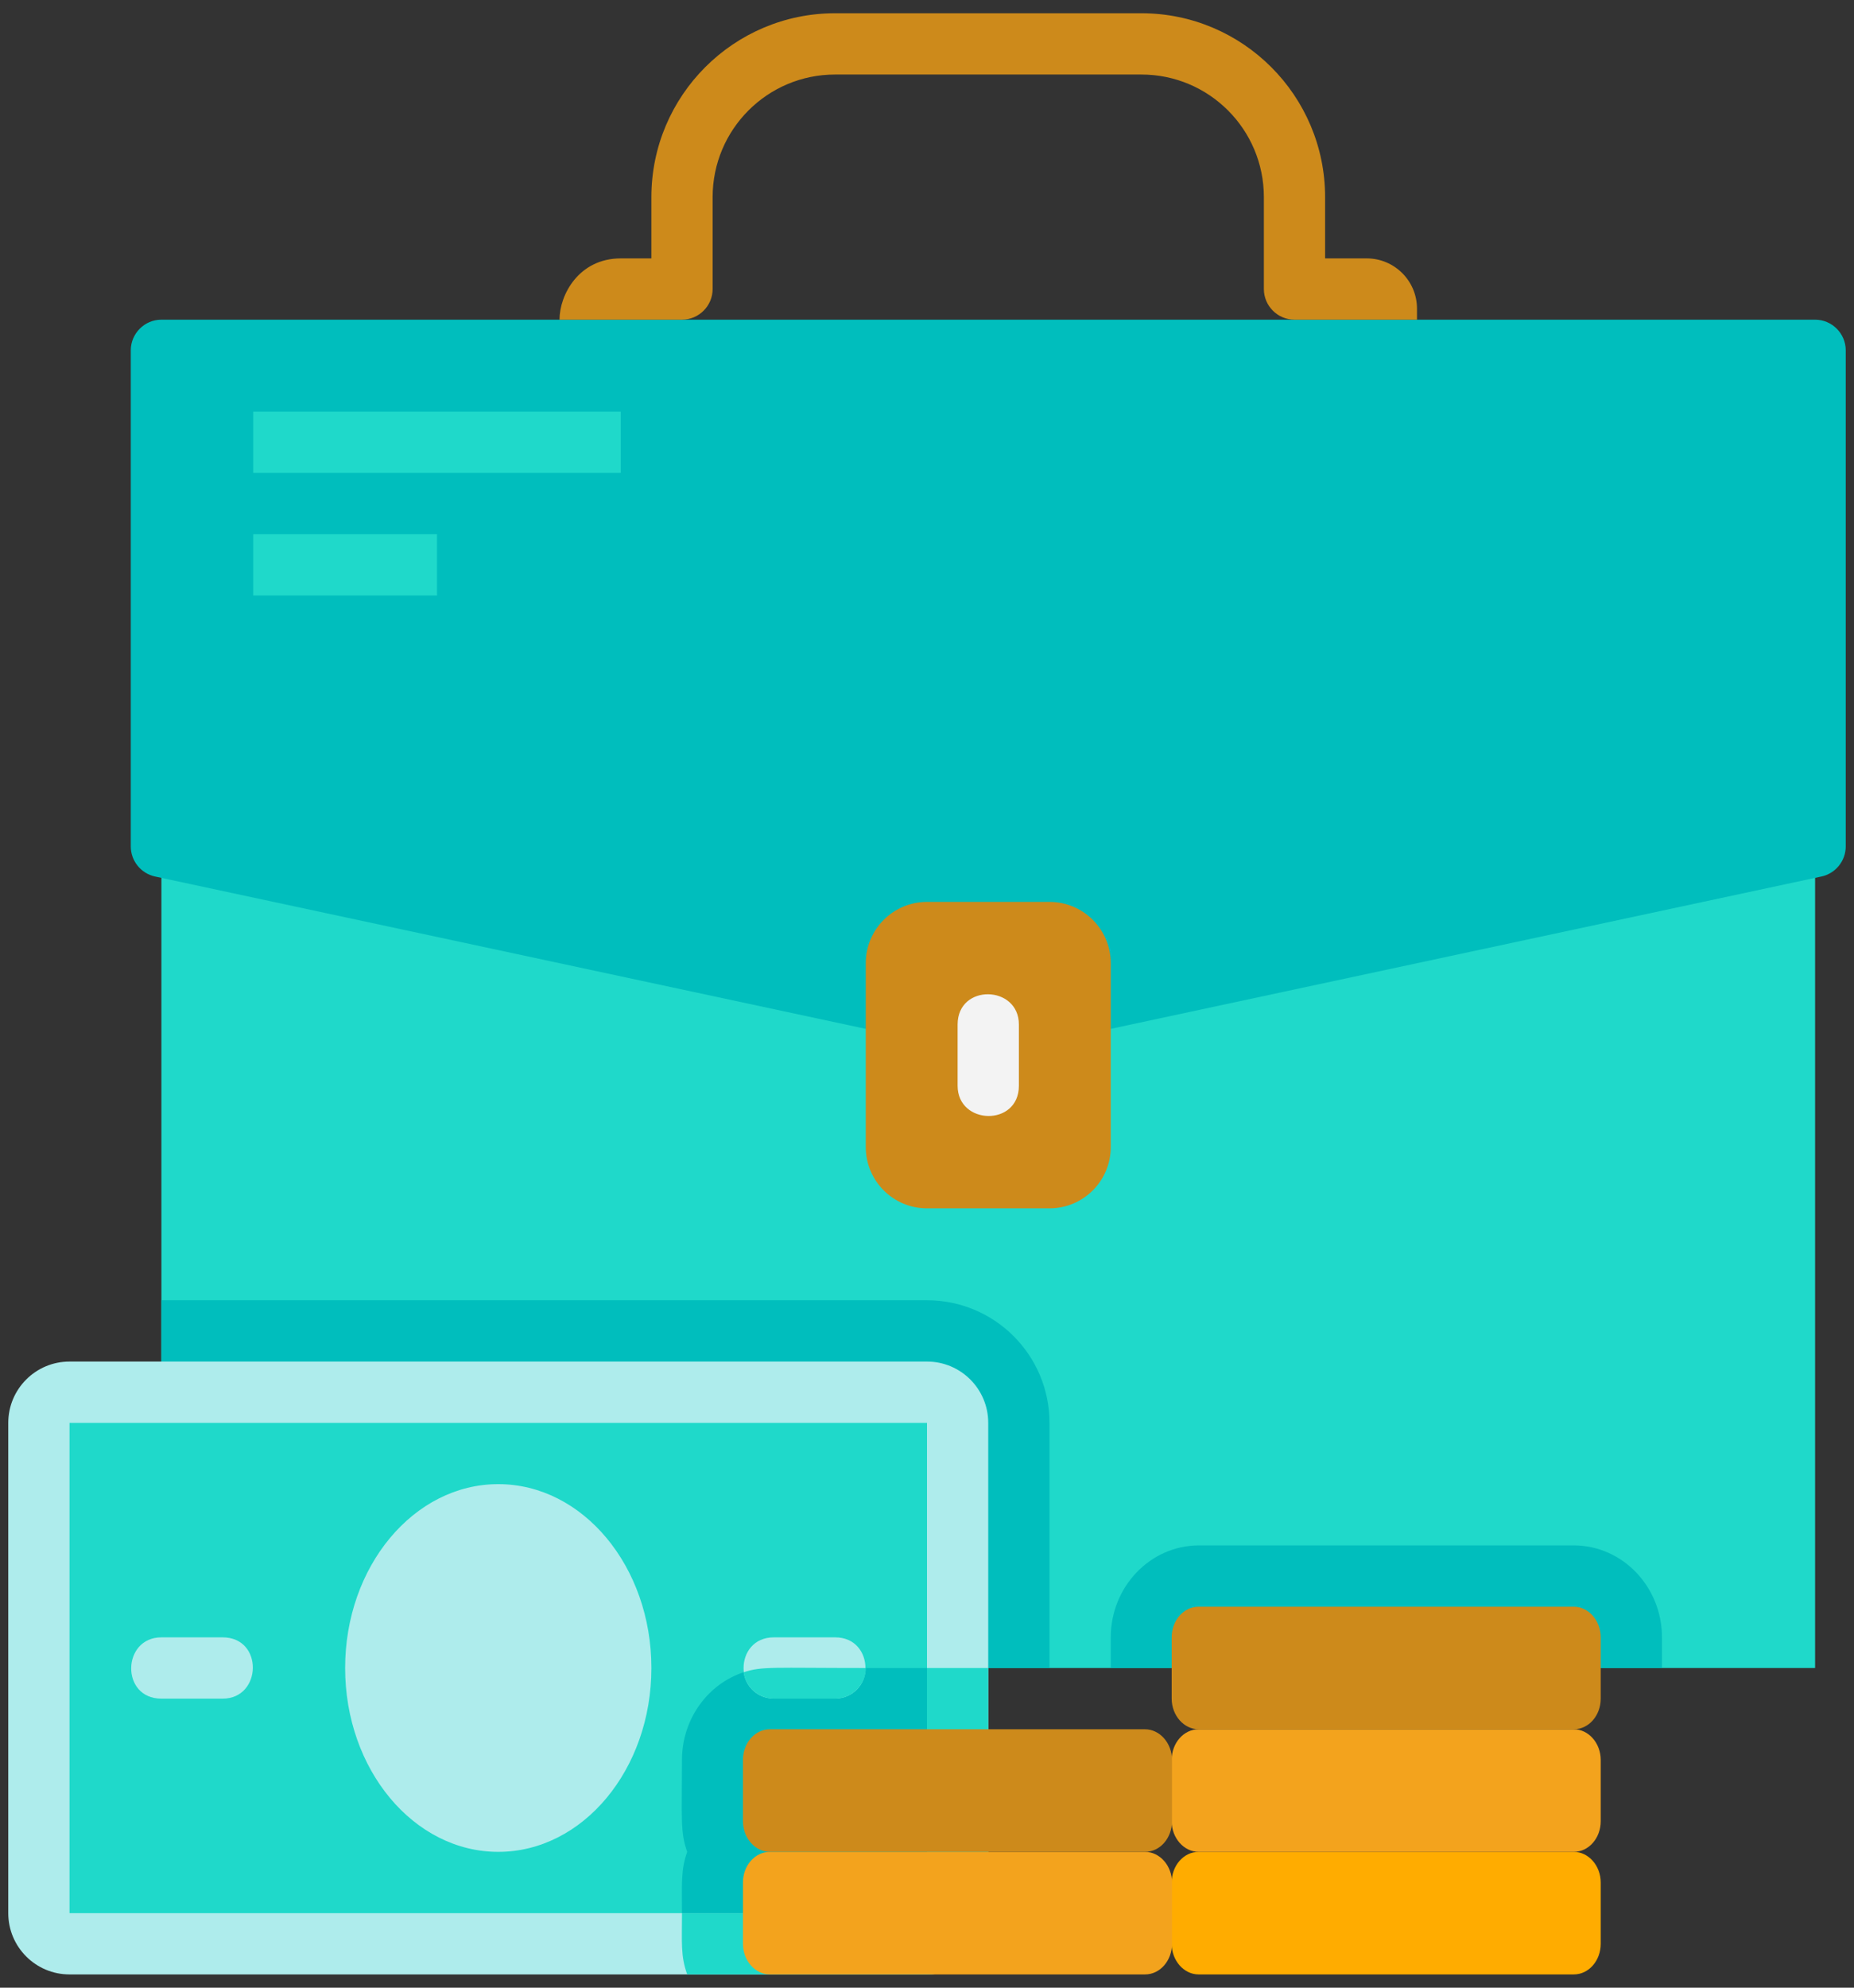 <svg width="70" height="75" viewBox="0 0 70 75" fill="none" xmlns="http://www.w3.org/2000/svg">
<rect x="0" y="0" width="70" height="75" fill="#333333" stroke="none"/>
<path d="M68.531 32.875H6.094V62.938H68.531V32.875Z" fill="#1FD9CA"/>
<path d="M68.774 33.072L37.312 39.812L5.851 33.072C5.319 32.956 4.938 32.482 4.938 31.938V13.219C4.938 12.583 5.458 12.062 6.094 12.062H68.531C69.167 12.062 69.688 12.583 69.688 13.219V31.938C69.688 32.482 69.306 32.956 68.774 33.072Z" fill="#00BEBD"/>
<path d="M39.625 34.031H35C33.723 34.031 32.688 35.067 32.688 36.344V43.281C32.688 44.558 33.723 45.594 35 45.594H39.625C40.902 45.594 41.938 44.558 41.938 43.281V36.344C41.938 35.067 40.902 34.031 39.625 34.031Z" fill="#CD8A1B"/>
<path d="M53.5 11.646V12.062H48.875C48.239 12.062 47.719 11.542 47.719 10.906V7.438C47.719 4.882 45.649 2.812 43.094 2.812H31.531C28.976 2.812 26.906 4.882 26.906 7.438V10.906C26.906 11.542 26.386 12.062 25.75 12.062H21.125C21.125 11.126 21.853 9.75 23.438 9.75H24.594V7.438C24.594 3.61 27.704 0.5 31.531 0.5H43.094C46.921 0.5 50.031 3.61 50.031 7.438V9.75H51.604C52.644 9.75 53.5 10.594 53.5 11.646Z" fill="#CD8A1B"/>
<path d="M39.625 53.688V62.938H6.094V49.062H35C37.555 49.062 39.625 51.132 39.625 53.688Z" fill="#00BEBD"/>
<path d="M35 51.375H2.625C1.348 51.375 0.312 52.41 0.312 53.688V72.188C0.312 73.465 1.348 74.5 2.625 74.5H35C36.277 74.5 37.312 73.465 37.312 72.188V53.688C37.312 52.41 36.277 51.375 35 51.375Z" fill="#AEECEC"/>
<path d="M35 53.688H2.625V72.188H35V53.688Z" fill="#1FD9CA"/>
<path d="M18.812 69.875C22.005 69.875 24.594 66.769 24.594 62.938C24.594 59.106 22.005 56 18.812 56C15.62 56 13.031 59.106 13.031 62.938C13.031 66.769 15.62 69.875 18.812 69.875Z" fill="#AEECEC"/>
<path d="M31.531 64.094H29.219C27.693 64.094 27.693 61.781 29.219 61.781H31.531C33.058 61.781 33.058 64.094 31.531 64.094Z" fill="#AEECEC"/>
<path d="M8.406 64.094H6.094C4.544 64.094 4.602 61.781 6.094 61.781H8.406C9.955 61.781 9.898 64.094 8.406 64.094Z" fill="#AEECEC"/>
<path d="M60.437 71.031V73.344C60.437 73.98 59.986 74.5 59.42 74.5H45.256C44.701 74.5 44.238 73.98 44.238 73.344V71.031C44.238 70.395 44.689 69.875 45.256 69.875H59.42C59.975 69.875 60.437 70.395 60.437 71.031Z" fill="#FFAC00"/>
<path d="M60.437 66.406V68.719C60.437 69.355 59.986 69.875 59.42 69.875H45.256C44.701 69.875 44.238 69.355 44.238 68.719V66.406C44.238 65.77 44.689 65.25 45.256 65.25H59.42C59.975 65.25 60.437 65.77 60.437 66.406Z" fill="#F3A31D"/>
<path d="M37.312 62.938V72.188C37.312 73.459 36.272 74.5 35 74.5H25.946C25.692 73.795 25.75 73.286 25.75 72.188H35V62.938H37.312Z" fill="#1FD9CA"/>
<path d="M34.999 62.938V72.188H25.749C25.749 71.066 25.703 70.557 25.946 69.875C25.68 69.123 25.749 68.638 25.749 66.406C25.749 64.857 26.732 63.539 28.073 63.099C28.154 63.666 28.64 64.094 29.218 64.094H31.531C32.167 64.094 32.687 63.573 32.687 62.938H34.999Z" fill="#00BEBD"/>
<path d="M44.25 71.031V73.344C44.25 73.98 43.799 74.5 43.232 74.5H29.068C28.513 74.5 28.051 73.98 28.051 73.344V71.031C28.051 70.395 28.502 69.875 29.068 69.875H43.232C43.787 69.875 44.25 70.395 44.25 71.031Z" fill="#F3A31D"/>
<path d="M32.688 62.938C32.688 63.573 32.167 64.094 31.531 64.094H29.219C28.641 64.094 28.155 63.666 28.074 63.099C28.779 62.868 29.161 62.938 32.688 62.938Z" fill="#1FD9CA"/>
<path d="M62.75 61.781V62.938H41.938V61.781C41.938 59.873 43.429 58.312 45.267 58.312H59.42C61.258 58.312 62.75 59.873 62.75 61.781Z" fill="#00BEBD"/>
<path d="M60.437 61.781V64.094C60.437 64.73 59.986 65.25 59.42 65.25H45.256C44.701 65.25 44.238 64.73 44.238 64.094V61.781C44.238 61.145 44.689 60.625 45.256 60.625H59.42C59.975 60.625 60.437 61.145 60.437 61.781Z" fill="#CD8A1B"/>
<path d="M44.25 66.406V68.719C44.25 69.355 43.799 69.875 43.232 69.875H29.068C28.513 69.875 28.051 69.355 28.051 68.719V66.406C28.051 65.77 28.502 65.25 29.068 65.25H43.232C43.787 65.25 44.25 65.77 44.25 66.406Z" fill="#CD8A1B"/>
<path d="M36.156 40.969V38.656C36.156 37.107 38.469 37.165 38.469 38.656V40.969C38.469 42.518 36.156 42.46 36.156 40.969Z" fill="#F3F3F3"/>
<path d="M23.438 15.531H9.562V17.844H23.438V15.531Z" fill="#1FD9CA"/>
<path d="M16.5 20.156H9.562V22.469H16.5V20.156Z" fill="#1FD9CA"/>
</svg>
